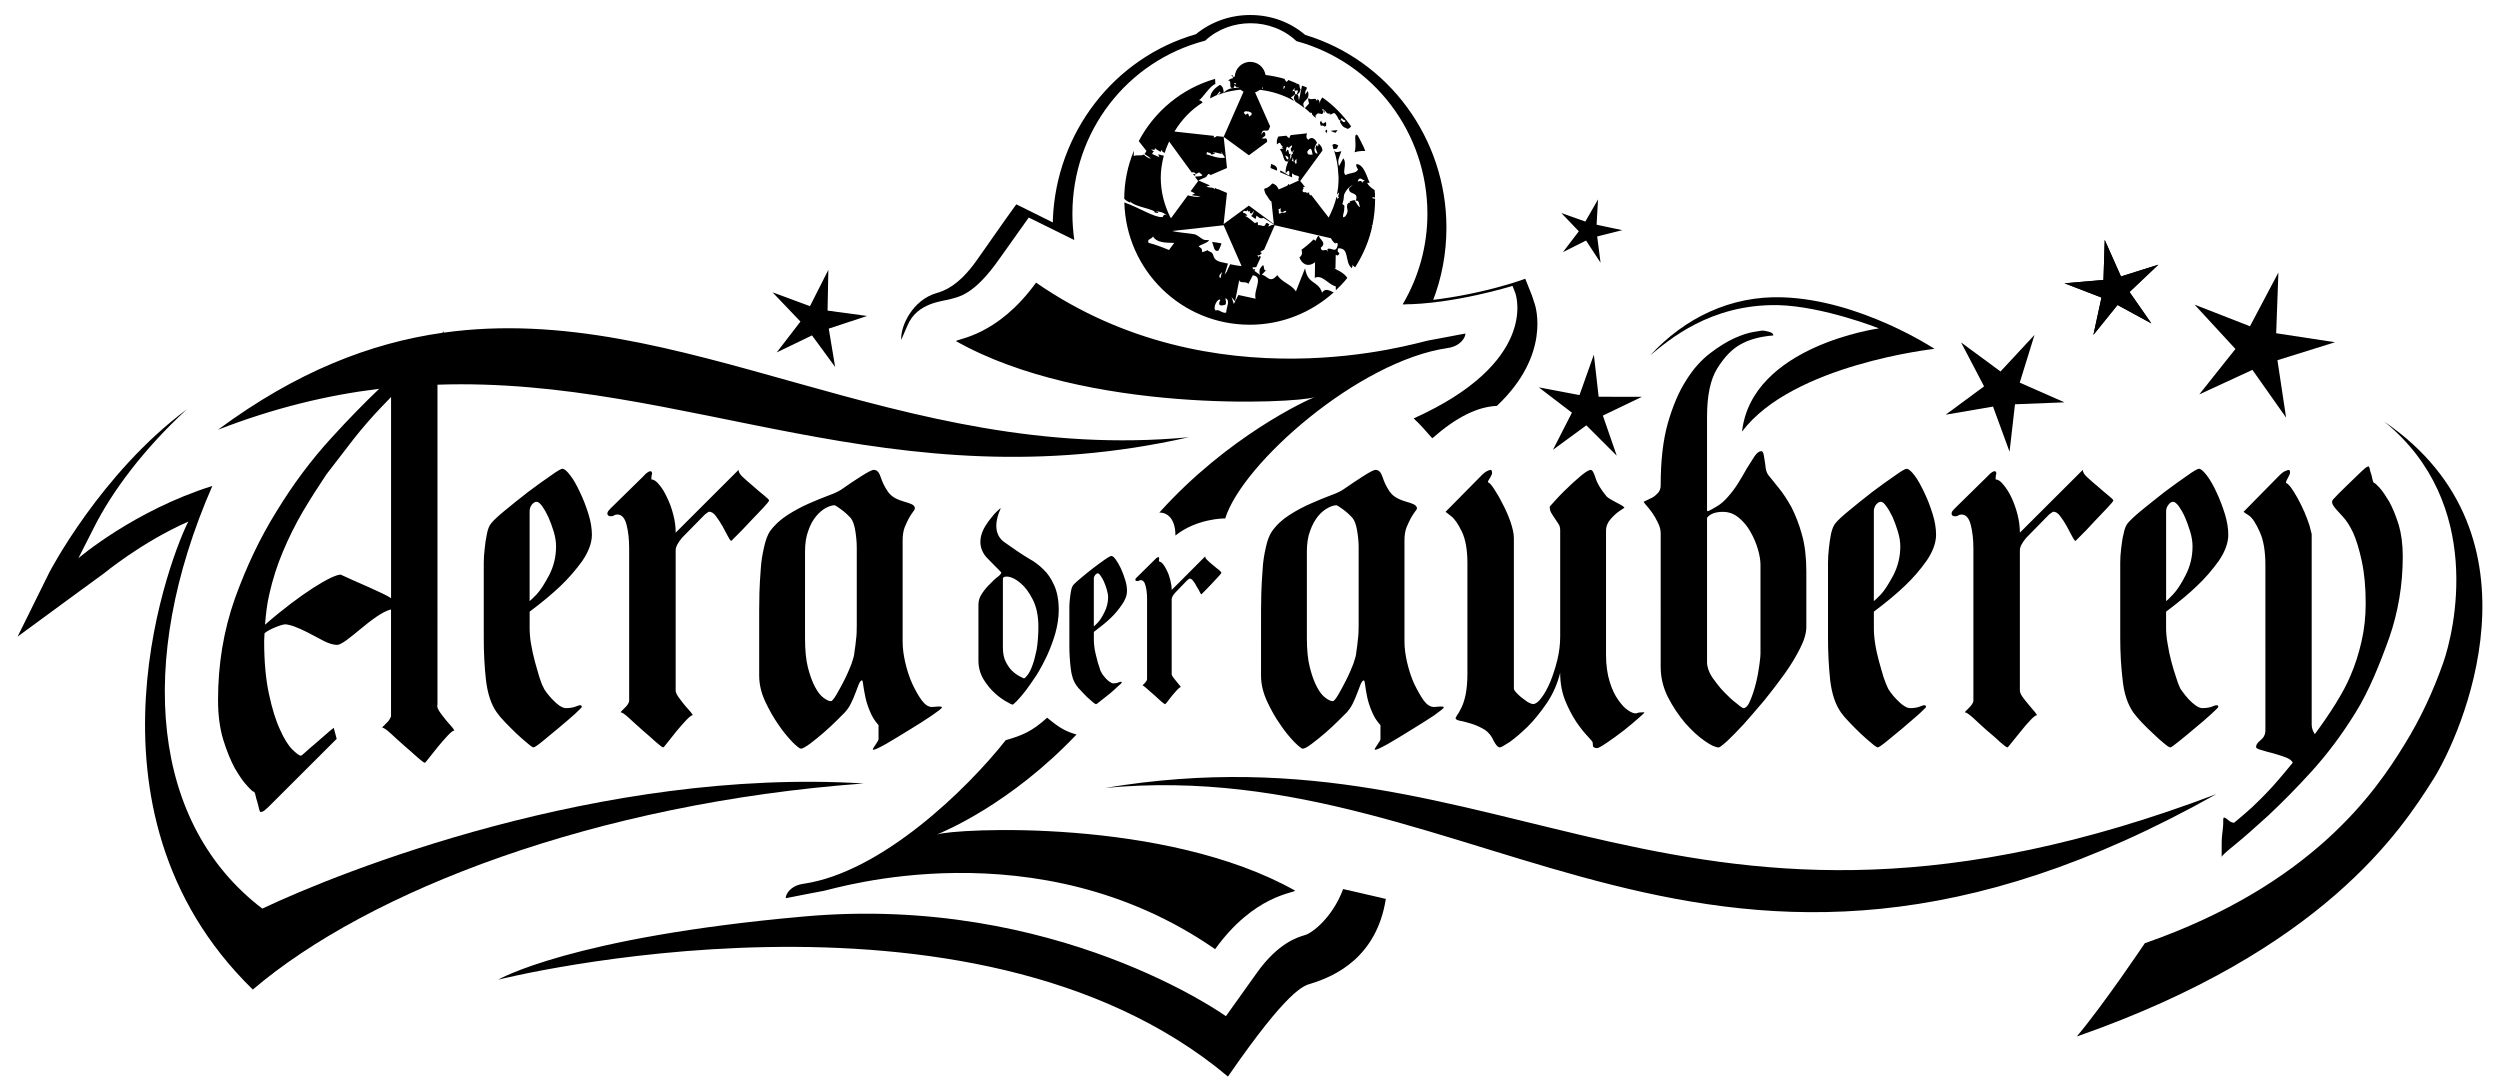<?xml version="1.0" encoding="utf-8"?>
<!-- Generator: Adobe Illustrator 14.0.0, SVG Export Plug-In . SVG Version: 6.00 Build 43363)  -->
<!DOCTYPE svg PUBLIC "-//W3C//DTD SVG 1.1//EN" "http://www.w3.org/Graphics/SVG/1.1/DTD/svg11.dtd">
<svg version="1.1" id="Layer_1" xmlns="http://www.w3.org/2000/svg" xmlns:xlink="http://www.w3.org/1999/xlink" x="0px" y="0px"
	 width="201.26px" height="87.875px" viewBox="0 0 201.26 87.875" enable-background="new 0 0 201.26 87.875" xml:space="preserve">
<g>
	<path d="M35.222,30.969c20.062-0.677,36.536,9.652,60.479,4.231c-23.369,2.211-40.883-11.088-59.996-8.419c0-0.068,0-0.13,0-0.167
		c0,0.046-0.027,0.105-0.087,0.178c-5.81,0.827-11.757,3.131-18.065,7.8c4.558-1.766,8.851-2.791,12.97-3.29
		c-1.203,1.15-2.498,2.468-3.878,3.99c-1.59,1.74-3.04,3.675-4.366,5.849c-1.344,2.149-2.461,4.517-3.377,7.066
		c-0.902,2.565-1.349,5.269-1.349,8.14c0,1.219,0.142,2.287,0.415,3.189c0.278,0.9,0.588,1.664,0.934,2.307
		c0.369,0.626,0.684,1.098,0.984,1.401c0.287,0.323,0.465,0.474,0.492,0.474c0.078,0,0.141,0.087,0.182,0.267
		c0.032,0.189,0.087,0.36,0.15,0.561c0.06,0.196,0.105,0.39,0.142,0.556c0.05,0.188,0.082,0.27,0.127,0.27
		c0.078,0,0.164-0.03,0.287-0.103c0.123-0.099,0.396-0.34,0.825-0.786l5.013-5.004l-0.237-0.887
		c-0.196,0.152-0.447,0.357-0.738,0.62c-0.287,0.255-0.57,0.492-0.848,0.735c-0.273,0.232-0.52,0.438-0.711,0.62
		c-0.201,0.187-0.31,0.269-0.355,0.269c-0.119,0-0.347-0.178-0.679-0.496c-0.333-0.333-0.67-0.873-0.994-1.604
		c-0.337-0.716-0.633-1.668-0.889-2.862c-0.255-1.173-0.387-2.598-0.387-4.247c0-0.223,0.027-0.435,0.032-0.653
		c0.406-0.347,1.436-0.721,1.668-0.712c0.875,0.037,2.748,1.183,3.154,1.365c0.396,0.193,0.738,0.288,1.016,0.288
		c0.729,0,2.903-2.491,4.343-2.856v8.616c0,0-0.068,0.161-0.142,0.28c-0.077,0.098-0.159,0.209-0.269,0.296
		c-0.087,0.091-0.16,0.183-0.228,0.228c-0.064,0.085-0.073,0.107-0.05,0.107c0.096,0,0.319,0.144,0.643,0.439
		c0.324,0.308,0.697,0.636,1.08,0.98c0.396,0.346,0.757,0.653,1.089,0.961c0.333,0.292,0.533,0.44,0.597,0.44
		c0.027,0,0.146-0.133,0.351-0.403c0.205-0.253,0.451-0.561,0.711-0.892c0.273-0.318,0.524-0.626,0.784-0.897
		c0.26-0.267,0.424-0.403,0.524-0.403c0.027,0-0.027-0.075-0.137-0.226c-0.127-0.152-0.301-0.347-0.488-0.563
		c-0.182-0.232-0.364-0.449-0.515-0.666c-0.15-0.214-0.228-0.398-0.228-0.523l0.018-0.107V30.969z M27.425,46.259
		c-0.688,0-3.249,1.548-6.088,4.032c0.064-0.846,0.16-1.674,0.342-2.455c0.273-1.208,0.643-2.356,1.094-3.421
		c0.456-1.087,0.98-2.155,1.586-3.194c0.615-1.037,1.262-2.051,1.914-3.026l2.188-2.841c0.748-0.95,1.477-1.777,2.16-2.498
		c0.301-0.322,0.588-0.619,0.861-0.896V48.16C30.998,47.792,28.51,46.778,27.425,46.259z M193.432,44.794
		c0,2.306-0.374,4.486-1.085,6.537c-0.733,2.051-1.632,4.3-2.712,6.027c-1.075,1.747-2.237,3.295-3.495,4.693
		c-1.249,1.381-2.434,2.566-3.495,3.566c-1.08,0.986-1.979,1.779-2.707,2.374c-0.716,0.572-1.085,0.914-1.085,1.005
		c0-0.068,0-0.649,0-1.055c0-0.39,0.036-0.813,0.101-1.285c0.063-0.474-0.032-0.841,0.096-0.841c0.059,0,0.182,0.068,0.332,0.207
		c0.155,0.144,0.324,0.212,0.475,0.212c0.542-0.451,1.025-0.865,1.439-1.241c0.424-0.401,0.926-0.889,1.473-1.481
		c0.2-0.205,0.916-1.017,1.809-2.117c-0.113-0.185-0.209-0.264-0.496-0.396c-0.355-0.141-0.721-0.25-1.076-0.353
		c-0.359-0.092-0.684-0.174-0.966-0.267c-0.282-0.075-0.419-0.155-0.419-0.246c0-0.169,0.104-0.338,0.364-0.543
		c0.255-0.205,0.388-0.467,0.388-0.79V45.512c0-1.145-0.15-2.04-0.461-2.707c-0.291-0.649-0.569-1.087-0.838-1.285
		c-0.273-0.174-0.42-0.287-0.461-0.314l2.799-2.844c0.26-0.26,0.433-0.408,0.561-0.44c0.127-0.055,0.214-0.093,0.282-0.093
		c0.063,0,0.104,0.086,0.104,0.198c0,0.103-0.059,0.243-0.173,0.438c-0.104,0.178-0.159,0.316-0.159,0.421
		c0.086,0,0.219,0.123,0.4,0.354c0.169,0.226,0.352,0.531,0.547,0.877c0.191,0.347,0.365,0.709,0.543,1.107
		c0.164,0.401,0.301,0.75,0.405,1.073l0.178,0.702v15.326c0,0.314,0.104,0.559,0.255,0.774c1.167-1.586,2.302-3.319,2.881-4.728
		c0.369-0.857,0.66-1.78,0.879-2.741c0.219-0.962,0.333-1.982,0.333-3.042c0-1.333-0.109-2.461-0.314-3.409
		c-0.205-0.95-0.433-1.709-0.702-2.304c-0.273-0.572-0.551-0.986-0.811-1.267c-0.579-0.659-1.085-1.064-0.793-1.406
		c0.223-0.278,1.95-1.933,1.95-1.933c0.351-0.346,0.583-0.551,0.67-0.615c0.091-0.063,0.164-0.104,0.232-0.104
		c0.036,0,0.063,0.068,0.101,0.228c0.022,0.144,0.072,0.292,0.127,0.442c0.032,0.15,0.078,0.316,0.105,0.456
		c0.041,0.141,0.077,0.209,0.141,0.209c0.037,0,0.174,0.13,0.401,0.372c0.246,0.257,0.492,0.643,0.793,1.139
		c0.278,0.502,0.52,1.117,0.757,1.846C193.318,42.976,193.432,43.818,193.432,44.794z M132.529,40.676
		c-0.137-0.15-0.21-0.255-0.21-0.28c0.283-0.13,0.506-0.243,0.688-0.335c0.164-0.086,0.314-0.214,0.456-0.366
		c0.159-0.169,0.228-0.374,0.228-0.615c0-1.965,0.183-3.626,0.579-5.024c0.4-1.384,0.889-2.539,1.48-3.448
		c0.57-0.925,1.227-1.641,1.933-2.178c0.702-0.538,1.362-0.941,1.969-1.215c0.606-0.267,1.103-0.426,1.513-0.49
		c0.41-0.063,0.625-0.109,0.666-0.109c0.219,0,0.428,0.046,0.633,0.109c0.205,0.064,0.297,0.153,0.297,0.28
		c-1.099,0.087-1.987,0.342-2.671,0.738c-0.679,0.376-1.294,1.032-1.846,1.919c-0.547,0.88-0.82,2.176-0.82,3.881v7.561
		c0,0.063,0.06,0.063,0.187,0c0.133-0.066,0.283-0.148,0.479-0.267c0.191-0.099,0.383-0.23,0.565-0.386
		c0.187-0.168,0.342-0.323,0.47-0.476c0.282-0.319,0.556-0.68,0.811-1.09c0.256-0.41,0.483-0.807,0.702-1.193
		c0.237-0.372,0.442-0.697,0.615-0.969c0.191-0.269,0.374-0.403,0.528-0.403c0.087,0,0.15,0.068,0.191,0.228
		c0.023,0.144,0.064,0.306,0.087,0.511c0.041,0.205,0.063,0.417,0.087,0.634c0.041,0.232,0.109,0.398,0.195,0.528
		c0.215,0.28,0.516,0.629,0.861,1.071c0.347,0.421,0.688,0.947,1.021,1.545c0.314,0.633,0.614,1.355,0.843,2.215
		c0.241,0.843,0.351,1.846,0.351,2.969v4.452c0,0.47-0.159,1.053-0.492,1.7c-0.332,0.67-0.747,1.354-1.248,2.06
		c-0.516,0.718-1.058,1.425-1.637,2.143c-0.592,0.701-1.139,1.335-1.654,1.914c-0.523,0.564-0.979,1.029-1.349,1.376
		c-0.383,0.344-0.606,0.506-0.665,0.506c-0.26,0-0.639-0.169-1.162-0.542c-0.516-0.36-1.035-0.839-1.563-1.442
		c-0.511-0.604-0.976-1.297-1.376-2.074c-0.396-0.797-0.579-1.604-0.579-2.427V42.943c0-0.275-0.068-0.565-0.228-0.877
		c-0.142-0.292-0.292-0.561-0.456-0.789C132.825,41.029,132.675,40.831,132.529,40.676z M137.424,53.315
		c0,0.369,0.137,0.775,0.415,1.213c0.301,0.421,0.602,0.82,0.952,1.178c0.347,0.36,0.675,0.672,1.003,0.914
		c0.301,0.26,0.496,0.387,0.561,0.387c0.195,0,0.383-0.205,0.547-0.617c0.178-0.408,0.328-0.875,0.455-1.386
		c0.133-0.526,0.219-1.019,0.283-1.497c0.063-0.472,0.086-0.752,0.086-0.858v-7.189c0-0.347-0.068-0.759-0.209-1.246
		c-0.146-0.506-0.342-0.957-0.602-1.408c-0.237-0.434-0.561-0.82-0.93-1.124c-0.388-0.321-0.807-0.476-1.281-0.476
		c-0.605,0-1.025,0.154-1.28,0.476V53.315z M147.336,54.756c-0.114-1.089-0.174-2.21-0.174-3.393v-5.431c0-0.089,0-0.312,0-0.615
		c0-0.344,0.019-0.729,0.068-1.144c0.037-0.405,0.101-0.813,0.174-1.194c0.091-0.396,0.205-0.684,0.373-0.877
		c0.174-0.217,0.565-0.583,1.126-1.037c0.579-0.476,1.167-0.957,1.823-1.46c0.643-0.485,1.239-0.914,1.777-1.281
		c0.537-0.39,0.87-0.583,0.984-0.583c0.168,0,0.383,0.191,0.651,0.547s0.511,0.813,0.771,1.354c0.26,0.538,0.479,1.107,0.67,1.723
		c0.195,0.615,0.282,1.174,0.282,1.687c0,0.651-0.265,1.364-0.774,2.109c-0.524,0.728-1.094,1.399-1.741,2.003
		c-0.624,0.604-1.458,1.297-2.493,2.078v1.281c0,0.387,0.027,0.815,0.105,1.301c0.072,0.485,0.187,0.964,0.314,1.44
		c0.127,0.474,0.26,0.896,0.369,1.282c0.132,0.369,0.236,0.627,0.301,0.757c0.022,0.087,0.104,0.228,0.246,0.422
		c0.137,0.193,0.305,0.387,0.474,0.561c0.183,0.193,0.374,0.371,0.574,0.51c0.21,0.142,0.378,0.212,0.547,0.212
		c0.351,0,0.643-0.059,0.897-0.175c0.242-0.101,0.374-0.082,0.374,0.086c0,0.025-0.2,0.219-0.565,0.565
		c-0.387,0.344-0.811,0.709-1.28,1.105c-0.479,0.398-0.911,0.754-1.321,1.089s-0.656,0.492-0.721,0.492
		c-0.045,0-0.223-0.101-0.492-0.333c-0.269-0.216-0.556-0.479-0.879-0.774c-0.306-0.292-0.62-0.608-0.912-0.914
		c-0.314-0.321-0.533-0.59-0.688-0.807C147.746,56.695,147.468,55.85,147.336,54.756z M150.853,48.394
		c0.06-0.041,0.242-0.212,0.565-0.542c0.314-0.335,0.638-0.863,1.017-1.565c0.355-0.706,0.547-1.465,0.547-2.306
		c0-0.367-0.068-0.771-0.196-1.192c-0.132-0.421-0.269-0.815-0.424-1.162c-0.169-0.344-0.328-0.633-0.511-0.877
		c-0.159-0.228-0.305-0.354-0.433-0.354c-0.132,0-0.26,0.08-0.392,0.23c-0.114,0.169-0.174,0.335-0.174,0.526V48.394z
		 M157.385,41.563c0.109,0,0.191-0.019,0.269-0.068c0.073-0.055,0.173-0.073,0.26-0.073c0.347,0,0.597,0.273,0.738,0.825
		c0.142,0.549,0.214,1.181,0.214,1.909v12.248c0,0.104-0.045,0.198-0.127,0.316c-0.073,0.099-0.16,0.21-0.26,0.297
		c-0.087,0.089-0.169,0.182-0.232,0.226c-0.06,0.086-0.078,0.106-0.051,0.106c0.101,0,0.314,0.146,0.647,0.44
		c0.319,0.31,0.692,0.636,1.071,0.981c0.405,0.347,0.779,0.652,1.094,0.962c0.337,0.292,0.533,0.438,0.597,0.438
		c0.022,0,0.15-0.132,0.351-0.401c0.21-0.253,0.451-0.563,0.725-0.893c0.246-0.317,0.516-0.627,0.771-0.896
		c0.255-0.267,0.424-0.403,0.528-0.403c0.023,0-0.031-0.075-0.141-0.229c-0.133-0.15-0.301-0.344-0.475-0.561
		c-0.195-0.232-0.373-0.448-0.528-0.665s-0.228-0.398-0.228-0.524V44.297c0-0.255,0.164-0.59,0.51-1l1.842-1.876
		c0.2-0.15,0.31-0.226,0.337-0.226c0.196,0,0.383,0.112,0.565,0.367c0.191,0.258,0.373,0.528,0.523,0.809
		c0.155,0.278,0.292,0.547,0.42,0.789c0.132,0.255,0.223,0.385,0.287,0.385c0.638-0.627,1.144-1.15,1.508-1.561
		c0.388-0.408,0.734-0.771,1.053-1.105c0.306-0.33,0.479-0.528,0.479-0.595c0-0.046-0.132-0.183-0.387-0.385
		c-0.256-0.205-0.538-0.449-0.844-0.718c-0.323-0.271-0.605-0.509-0.861-0.752c-0.26-0.229-0.369-0.429-0.369-0.602l-5.063,5.052
		c0-0.477-0.064-0.962-0.191-1.459c-0.128-0.496-0.292-0.959-0.492-1.381c-0.21-0.439-0.438-0.783-0.656-1.032
		c-0.21-0.271-0.415-0.407-0.611-0.407v-0.14c0-0.104,0.01-0.223,0.055-0.332c0-0.128-0.055-0.194-0.141-0.194
		c-0.041,0-0.109,0.019-0.196,0.073c-0.087,0.05-0.214,0.157-0.388,0.349l-2.639,2.593c-0.059,0.066-0.118,0.13-0.173,0.196
		c-0.032,0.06-0.068,0.125-0.068,0.189C157.106,41.487,157.211,41.563,157.385,41.563z M174.379,49.241v1.281
		c0,0.387,0.031,0.815,0.123,1.301c0.077,0.485,0.173,0.964,0.301,1.44c0.127,0.474,0.255,0.896,0.387,1.282
		c0.109,0.369,0.215,0.627,0.278,0.757c0.027,0.087,0.104,0.228,0.264,0.422c0.142,0.193,0.297,0.387,0.456,0.561
		c0.183,0.193,0.378,0.371,0.579,0.51c0.205,0.142,0.378,0.212,0.547,0.212c0.346,0,0.638-0.059,0.897-0.175
		c0.255-0.101,0.369-0.082,0.369,0.086c0,0.025-0.173,0.219-0.565,0.565c-0.364,0.344-0.802,0.709-1.28,1.105
		c-0.456,0.398-0.907,0.754-1.316,1.089c-0.41,0.335-0.639,0.492-0.702,0.492c-0.068,0-0.241-0.101-0.511-0.333
		c-0.273-0.216-0.556-0.479-0.861-0.774c-0.323-0.292-0.643-0.608-0.934-0.914c-0.292-0.321-0.529-0.59-0.684-0.807
		c-0.434-0.646-0.734-1.492-0.844-2.586c-0.132-1.089-0.195-2.21-0.195-3.393v-5.431c0-0.089,0-0.312,0-0.615
		c0-0.344,0.018-0.729,0.072-1.144c0.051-0.405,0.096-0.813,0.196-1.194c0.073-0.396,0.191-0.684,0.347-0.877
		c0.195-0.217,0.561-0.583,1.125-1.037c0.579-0.476,1.194-0.957,1.828-1.46c0.656-0.485,1.239-0.914,1.776-1.281
		c0.538-0.39,0.871-0.583,0.994-0.583c0.159,0,0.369,0.191,0.643,0.547c0.264,0.355,0.533,0.813,0.774,1.354
		c0.255,0.538,0.47,1.107,0.665,1.723c0.191,0.615,0.278,1.174,0.278,1.687c0,0.651-0.26,1.364-0.771,2.109
		c-0.528,0.728-1.098,1.399-1.745,2.003C176.247,47.768,175.418,48.46,174.379,49.241z M174.379,48.394
		c0.063-0.041,0.26-0.212,0.561-0.542c0.323-0.335,0.665-0.863,1.021-1.565c0.359-0.706,0.547-1.465,0.547-2.306
		c0-0.367-0.064-0.771-0.191-1.192c-0.128-0.421-0.273-0.815-0.424-1.162c-0.15-0.344-0.328-0.633-0.492-0.877
		c-0.183-0.228-0.328-0.354-0.46-0.354c-0.123,0-0.256,0.08-0.365,0.23c-0.132,0.169-0.195,0.335-0.195,0.526V48.394z
		 M116.829,41.558c0.27,0.205,0.557,0.62,0.861,1.247c0.297,0.629,0.442,1.477,0.442,2.513v8.948c0,0.649-0.055,1.199-0.142,1.652
		c-0.091,0.433-0.205,0.777-0.332,1.037c-0.133,0.257-0.229,0.455-0.338,0.597c-0.086,0.139-0.141,0.224-0.141,0.267
		c0,0.087,0.123,0.157,0.355,0.207c0.246,0.037,0.52,0.123,0.838,0.212c0.311,0.087,0.639,0.224,0.971,0.403
		c0.333,0.167,0.579,0.417,0.775,0.738c0.063,0.155,0.15,0.317,0.277,0.511c0.133,0.193,0.246,0.28,0.338,0.28
		c0.1,0,0.355-0.146,0.807-0.438c0.433-0.31,0.916-0.725,1.439-1.23c0.529-0.526,1.035-1.155,1.545-1.9
		c0.502-0.74,0.857-1.559,1.076-2.442c0,0.82,0.137,1.565,0.4,2.23c0.27,0.668,0.579,1.242,0.898,1.728
		c0.332,0.485,0.646,0.877,0.916,1.157c0.264,0.28,0.4,0.453,0.4,0.477c0,0.063,0.005,0.15,0.023,0.28
		c0.009,0.13,0.132,0.193,0.346,0.193c0.092,0,0.36-0.148,0.812-0.456c0.438-0.296,0.894-0.631,1.354-0.986
		c0.442-0.357,0.853-0.69,1.194-1c0.351-0.297,0.487-0.44,0.424-0.44c-0.242,0-0.415,0.012-0.492,0.034
		c-0.078,0.041-0.146,0.053-0.215,0.053c-0.15,0-0.355-0.082-0.615-0.262c-0.255-0.167-0.506-0.442-0.774-0.827
		c-0.269-0.367-0.506-0.875-0.684-1.459c-0.191-0.604-0.296-1.337-0.296-2.181v-9.982c0-0.347,0.132-0.665,0.387-0.95
		c0.256-0.28,0.483-0.49,0.702-0.631c0.232-0.144,0.347-0.239,0.388-0.265c0-0.041-0.064-0.08-0.191-0.173
		c-0.128-0.08-0.273-0.155-0.424-0.23c-0.155-0.075-0.319-0.18-0.475-0.262c-0.154-0.092-0.273-0.167-0.332-0.232
		c-0.479-0.579-0.771-1.071-0.898-1.493c-0.127-0.421-0.255-0.653-0.387-0.653c-0.15,0-0.42,0.168-0.775,0.46
		c-0.355,0.31-0.738,0.627-1.107,1.003c-0.387,0.357-0.861,0.85-1.422,1.494c0,0.215,0.051,0.386,0.137,0.524
		c0.092,0.159,0.196,0.299,0.283,0.439c0.104,0.144,0.195,0.285,0.282,0.424c0.104,0.142,0.142,0.328,0.142,0.545v8.506
		c0,0.646-0.078,1.271-0.229,1.898c-0.154,0.627-0.346,1.219-0.564,1.759c-0.232,0.536-0.461,0.969-0.721,1.299
		c-0.241,0.335-0.474,0.495-0.651,0.495c-0.128,0-0.273-0.06-0.456-0.16c-0.159-0.118-0.346-0.248-0.523-0.387
		c-0.164-0.142-0.306-0.273-0.424-0.403c-0.101-0.13-0.16-0.217-0.16-0.28V43.333c0-0.39-0.104-0.825-0.282-1.354
		c-0.187-0.511-0.401-1.014-0.647-1.458c-0.228-0.463-0.469-0.861-0.688-1.196c-0.215-0.317-0.365-0.49-0.475-0.49
		c0-0.091,0.064-0.219,0.178-0.371c0.096-0.169,0.16-0.299,0.16-0.386c0-0.024-0.01-0.077-0.019-0.144
		c-0.014-0.062-0.05-0.106-0.073-0.106c-0.104,0-0.205,0.045-0.332,0.106c-0.128,0.066-0.324,0.217-0.565,0.479l-2.757,2.792
		C116.415,41.232,116.56,41.353,116.829,41.558z M111.133,59.519v-1.14c-0.296-0.323-0.524-0.679-0.688-1.089
		c-0.178-0.41-0.305-0.812-0.383-1.179c-0.072-0.387-0.137-0.694-0.159-0.95c-0.036-0.257-0.063-0.387-0.104-0.387
		c-0.087,0-0.174,0.111-0.265,0.316c-0.077,0.205-0.159,0.439-0.282,0.74c-0.101,0.28-0.229,0.559-0.365,0.844
		c-0.146,0.28-0.305,0.496-0.455,0.667c-0.092,0.087-0.306,0.299-0.639,0.634c-0.332,0.33-0.683,0.665-1.07,1
		c-0.369,0.317-0.752,0.627-1.107,0.896c-0.36,0.271-0.61,0.403-0.738,0.403c-0.087,0-0.328-0.187-0.684-0.542
		c-0.355-0.374-0.747-0.829-1.126-1.408c-0.4-0.561-0.752-1.188-1.07-1.878c-0.324-0.708-0.479-1.392-0.479-2.039V49.15
		c0-0.347,0.009-0.82,0.022-1.424c0.022-0.602,0.05-1.224,0.104-1.862c0.032-0.658,0.133-1.241,0.26-1.795
		c0.114-0.55,0.283-0.982,0.475-1.265c0.369-0.538,0.848-0.976,1.408-1.336c0.578-0.373,1.148-0.674,1.74-0.932
		c0.574-0.255,1.117-0.477,1.618-0.665c0.515-0.178,0.879-0.372,1.139-0.565c0.456-0.321,0.935-0.631,1.445-0.964
		c0.523-0.335,0.865-0.515,1.016-0.515c0.26,0,0.434,0.2,0.565,0.602c0.128,0.398,0.319,0.79,0.574,1.162
		c0.155,0.214,0.36,0.394,0.62,0.523c0.236,0.13,0.492,0.217,0.72,0.28c0.246,0.066,0.446,0.137,0.597,0.212
		c0.15,0.078,0.251,0.188,0.251,0.317c0,0.048-0.063,0.159-0.183,0.298c-0.113,0.142-0.209,0.321-0.332,0.526
		c-0.101,0.208-0.215,0.442-0.333,0.723c-0.101,0.278-0.159,0.615-0.159,1v8.192c0,0.499,0.072,1.055,0.214,1.67
		s0.333,1.194,0.561,1.702c0.251,0.528,0.506,0.964,0.757,1.338c0.264,0.357,0.547,0.544,0.843,0.544
		c0.087,0,0.237-0.021,0.456-0.036c0.236-0.012,0.332,0.007,0.332,0.073c0,0.063-0.269,0.275-0.788,0.646
		c-0.538,0.36-1.144,0.734-1.81,1.145c-0.651,0.41-1.289,0.79-1.863,1.125c-0.593,0.335-0.943,0.495-1.076,0.495
		c-0.059,0-0.004-0.13,0.178-0.39C111.032,59.739,111.133,59.566,111.133,59.519z M109.378,44.087c0-0.474-0.05-0.94-0.127-1.388
		c-0.078-0.46-0.201-0.788-0.352-0.981c-0.214-0.242-0.479-0.485-0.774-0.707c-0.31-0.216-0.479-0.335-0.542-0.335
		c-0.191,0-0.419,0.073-0.684,0.215c-0.269,0.139-0.533,0.355-0.793,0.667c-0.237,0.292-0.465,0.684-0.629,1.16
		c-0.187,0.474-0.269,1.034-0.269,1.704v6.941c0,0.95,0.077,1.747,0.241,2.374c0.159,0.631,0.351,1.155,0.569,1.565
		c0.215,0.41,0.438,0.697,0.688,0.877c0.224,0.167,0.424,0.267,0.593,0.267c0.091,0,0.236-0.182,0.441-0.528
		s0.415-0.745,0.634-1.176c0.232-0.453,0.41-0.882,0.578-1.304c0.15-0.438,0.229-0.727,0.229-0.877
		c0.063-0.453,0.118-0.813,0.137-1.109c0.045-0.308,0.059-0.673,0.059-1.126V44.087z M94.608,47.715l0.976-1.012
		c0.109-0.08,0.168-0.128,0.178-0.128c0.096,0,0.205,0.068,0.301,0.201c0.109,0.137,0.195,0.277,0.273,0.441
		c0.1,0.148,0.173,0.287,0.241,0.422c0.063,0.137,0.101,0.2,0.15,0.2c0.333-0.335,0.606-0.61,0.802-0.824
		c0.205-0.215,0.379-0.413,0.557-0.598c0.159-0.164,0.241-0.275,0.241-0.301c0-0.048-0.068-0.116-0.187-0.229
		c-0.137-0.099-0.301-0.229-0.456-0.367c-0.183-0.142-0.328-0.278-0.465-0.408c-0.137-0.125-0.2-0.219-0.2-0.318l-2.693,2.7
		c0-0.258-0.041-0.52-0.109-0.791c-0.068-0.269-0.146-0.504-0.265-0.745c-0.096-0.219-0.219-0.41-0.323-0.549
		c-0.123-0.142-0.237-0.21-0.328-0.21v-0.075c0-0.055,0.009-0.098,0.018-0.166c0-0.068-0.018-0.107-0.072-0.107
		c-0.014,0-0.06,0.007-0.101,0.043c-0.05,0.019-0.118,0.087-0.2,0.176l-1.413,1.396c-0.041,0.021-0.063,0.064-0.087,0.089
		c-0.036,0.044-0.045,0.068-0.045,0.109c0,0.082,0.055,0.112,0.15,0.112c0.055,0,0.109-0.007,0.137-0.025
		c0.05-0.036,0.1-0.048,0.137-0.048c0.191,0,0.323,0.146,0.396,0.449c0.077,0.289,0.123,0.626,0.123,1.019v6.517
		c0,0.057-0.037,0.114-0.068,0.159c-0.046,0.06-0.087,0.119-0.137,0.171c-0.055,0.037-0.105,0.087-0.128,0.13
		c-0.041,0.025-0.05,0.037-0.022,0.037c0.041,0,0.159,0.093,0.337,0.248c0.173,0.155,0.369,0.335,0.579,0.504
		c0.205,0.191,0.405,0.369,0.569,0.523c0.183,0.153,0.296,0.232,0.323,0.232c0.01,0,0.078-0.072,0.196-0.214
		c0.096-0.139,0.224-0.294,0.364-0.474c0.142-0.167,0.292-0.338,0.415-0.479c0.137-0.142,0.237-0.212,0.287-0.212
		c0.019,0-0.019-0.034-0.082-0.13c-0.068-0.08-0.15-0.169-0.241-0.292c-0.109-0.123-0.196-0.248-0.278-0.349
		c-0.096-0.125-0.132-0.21-0.132-0.278v-6.02C94.326,48.109,94.417,47.927,94.608,47.715z M88.059,50.871v0.684
		c0,0.2,0.027,0.441,0.063,0.69c0.051,0.262,0.101,0.523,0.178,0.779c0.06,0.241,0.119,0.479,0.196,0.663
		c0.06,0.223,0.104,0.359,0.155,0.407c0.009,0.053,0.059,0.128,0.137,0.239c0.077,0.092,0.154,0.203,0.241,0.292
		c0.101,0.111,0.196,0.193,0.314,0.271c0.096,0.07,0.205,0.118,0.282,0.118c0.188,0,0.347-0.041,0.479-0.101
		c0.133-0.045,0.205-0.034,0.205,0.041c0,0.017-0.096,0.128-0.31,0.297c-0.191,0.193-0.429,0.392-0.67,0.602
		c-0.255,0.207-0.501,0.4-0.72,0.567c-0.215,0.187-0.342,0.271-0.369,0.271c-0.041,0-0.123-0.048-0.265-0.166
		c-0.137-0.123-0.301-0.262-0.47-0.415c-0.159-0.171-0.337-0.33-0.487-0.51c-0.164-0.155-0.282-0.299-0.36-0.422
		c-0.246-0.337-0.392-0.784-0.46-1.369c-0.068-0.572-0.109-1.179-0.109-1.796v-2.91c0-0.041,0-0.154,0-0.314
		c0-0.191,0.027-0.392,0.046-0.608c0.022-0.216,0.059-0.444,0.096-0.653c0.045-0.21,0.109-0.36,0.191-0.454
		c0.109-0.118,0.314-0.31,0.605-0.547c0.314-0.26,0.625-0.521,0.967-0.783c0.342-0.265,0.665-0.49,0.947-0.693
		c0.283-0.2,0.47-0.294,0.538-0.294c0.082,0,0.196,0.089,0.342,0.285c0.137,0.196,0.278,0.429,0.41,0.709
		c0.137,0.301,0.255,0.599,0.351,0.932c0.109,0.33,0.146,0.622,0.146,0.891c0,0.352-0.137,0.731-0.415,1.117
		c-0.273,0.398-0.569,0.752-0.911,1.075C89.071,50.092,88.611,50.454,88.059,50.871z M88.059,50.427
		c0.046-0.027,0.132-0.119,0.314-0.301c0.159-0.167,0.347-0.444,0.533-0.827c0.191-0.372,0.301-0.779,0.301-1.229
		c0-0.2-0.05-0.412-0.114-0.634c-0.068-0.223-0.141-0.428-0.223-0.617c-0.082-0.187-0.178-0.342-0.27-0.47
		c-0.086-0.127-0.159-0.193-0.228-0.193c-0.063,0-0.132,0.05-0.205,0.13c-0.063,0.08-0.109,0.183-0.109,0.273V50.427z
		 M63.788,59.732c-0.355-0.374-0.743-0.829-1.131-1.408c-0.392-0.561-0.742-1.188-1.066-1.878c-0.323-0.708-0.474-1.392-0.474-2.039
		V49.15c0-0.347,0.005-0.82,0.019-1.424c0.018-0.602,0.055-1.224,0.104-1.862c0.036-0.658,0.137-1.241,0.265-1.795
		c0.118-0.55,0.282-0.982,0.455-1.265c0.388-0.538,0.866-0.976,1.427-1.336c0.579-0.373,1.148-0.674,1.731-0.932
		c0.584-0.255,1.126-0.477,1.627-0.665c0.511-0.178,0.88-0.372,1.14-0.565c0.438-0.321,0.925-0.631,1.44-0.964
		c0.528-0.335,0.87-0.515,1.021-0.515c0.26,0,0.433,0.2,0.561,0.602c0.128,0.398,0.323,0.79,0.579,1.162
		c0.15,0.214,0.355,0.394,0.605,0.523c0.251,0.13,0.502,0.217,0.729,0.28c0.246,0.066,0.446,0.137,0.602,0.212
		c0.15,0.078,0.228,0.188,0.228,0.317c0,0.048-0.041,0.159-0.159,0.298c-0.114,0.142-0.219,0.321-0.337,0.526
		c-0.105,0.208-0.215,0.442-0.333,0.723c-0.096,0.278-0.155,0.615-0.155,1v8.192c0,0.499,0.068,1.055,0.21,1.67
		s0.333,1.194,0.561,1.702c0.246,0.528,0.492,0.964,0.761,1.338c0.265,0.357,0.543,0.544,0.825,0.544
		c0.104,0,0.255-0.021,0.474-0.036c0.237-0.012,0.333,0.007,0.333,0.073c0,0.063-0.269,0.275-0.807,0.646
		c-0.52,0.36-1.126,0.734-1.796,1.145c-0.665,0.41-1.285,0.79-1.863,1.125c-0.588,0.335-0.943,0.495-1.071,0.495
		c-0.063,0-0.009-0.13,0.178-0.39c0.164-0.237,0.255-0.41,0.255-0.458v-1.14c-0.291-0.323-0.515-0.679-0.684-1.089
		c-0.173-0.41-0.305-0.812-0.378-1.179c-0.077-0.387-0.137-0.694-0.169-0.95c-0.031-0.257-0.055-0.387-0.1-0.387
		c-0.087,0-0.174,0.111-0.26,0.316c-0.078,0.205-0.169,0.439-0.283,0.74c-0.1,0.28-0.228,0.559-0.369,0.844
		c-0.141,0.28-0.305,0.496-0.455,0.667c-0.087,0.087-0.311,0.299-0.634,0.634c-0.337,0.33-0.684,0.665-1.075,1
		c-0.365,0.317-0.748,0.627-1.104,0.896c-0.369,0.271-0.61,0.403-0.742,0.403C64.385,60.274,64.147,60.088,63.788,59.732z
		 M64.808,51.363c0,0.95,0.073,1.747,0.232,2.374c0.164,0.631,0.351,1.155,0.574,1.565c0.219,0.41,0.442,0.697,0.688,0.877
		c0.228,0.167,0.424,0.267,0.592,0.267c0.092,0,0.237-0.182,0.442-0.528c0.21-0.347,0.415-0.745,0.638-1.176
		c0.232-0.453,0.41-0.882,0.579-1.304c0.15-0.438,0.224-0.727,0.224-0.877c0.068-0.453,0.118-0.813,0.141-1.109
		c0.046-0.308,0.055-0.673,0.055-1.126v-6.239c0-0.474-0.05-0.94-0.123-1.388c-0.077-0.46-0.2-0.788-0.351-0.981
		c-0.219-0.242-0.479-0.485-0.784-0.707c-0.305-0.216-0.469-0.335-0.533-0.335c-0.195,0-0.424,0.073-0.697,0.215
		c-0.26,0.139-0.523,0.355-0.783,0.667c-0.251,0.292-0.465,0.684-0.629,1.16c-0.183,0.474-0.265,1.034-0.265,1.704V51.363z
		 M47.368,41.364c0.191,0.615,0.282,1.174,0.282,1.687c0,0.651-0.269,1.364-0.774,2.109c-0.524,0.728-1.112,1.399-1.741,2.003
		c-0.629,0.604-1.458,1.297-2.497,2.078v1.281c0,0.387,0.027,0.815,0.109,1.301s0.187,0.964,0.314,1.44
		c0.127,0.474,0.26,0.896,0.369,1.282c0.127,0.369,0.219,0.627,0.301,0.757c0.022,0.087,0.104,0.228,0.246,0.422
		c0.146,0.193,0.305,0.387,0.474,0.561c0.178,0.193,0.374,0.371,0.565,0.51c0.219,0.142,0.387,0.212,0.547,0.212
		c0.355,0,0.651-0.059,0.906-0.175c0.242-0.101,0.369-0.082,0.369,0.086c0,0.025-0.191,0.219-0.561,0.565
		c-0.387,0.344-0.811,0.709-1.285,1.105c-0.474,0.398-0.906,0.754-1.316,1.089s-0.656,0.492-0.725,0.492
		c-0.06,0-0.219-0.101-0.488-0.333c-0.269-0.216-0.556-0.479-0.879-0.774c-0.306-0.292-0.62-0.608-0.916-0.914
		c-0.314-0.321-0.533-0.59-0.684-0.807c-0.451-0.646-0.729-1.492-0.861-2.586c-0.123-1.089-0.178-2.21-0.178-3.393v-5.431
		c0-0.089,0-0.312,0-0.615c0-0.344,0.022-0.729,0.073-1.144c0.037-0.405,0.1-0.813,0.182-1.194c0.073-0.396,0.191-0.684,0.365-0.877
		c0.173-0.217,0.561-0.583,1.121-1.037c0.583-0.476,1.171-0.957,1.828-1.46c0.643-0.485,1.239-0.914,1.777-1.281
		c0.537-0.39,0.861-0.583,0.984-0.583c0.168,0,0.378,0.191,0.646,0.547c0.273,0.355,0.524,0.813,0.775,1.354
		C46.958,40.18,47.172,40.749,47.368,41.364z M44.765,43.98c0-0.367-0.063-0.771-0.191-1.192c-0.132-0.421-0.273-0.815-0.429-1.162
		c-0.159-0.344-0.323-0.633-0.496-0.877c-0.169-0.228-0.324-0.354-0.447-0.354c-0.132,0-0.26,0.08-0.387,0.23
		c-0.123,0.169-0.178,0.335-0.178,0.526v7.241c0.055-0.041,0.241-0.212,0.564-0.542c0.311-0.335,0.647-0.863,1.017-1.565
		C44.579,45.58,44.765,44.821,44.765,43.98z M61.915,40.284c0-0.046-0.128-0.183-0.383-0.385c-0.26-0.205-0.543-0.449-0.848-0.718
		c-0.319-0.271-0.602-0.509-0.861-0.752c-0.251-0.229-0.369-0.429-0.369-0.602l-5.059,5.052c0-0.477-0.064-0.962-0.196-1.459
		c-0.128-0.496-0.296-0.959-0.506-1.381c-0.2-0.439-0.419-0.783-0.638-1.032c-0.215-0.271-0.42-0.407-0.615-0.407v-0.14
		c0-0.104,0.022-0.223,0.055-0.332c0-0.128-0.055-0.194-0.142-0.194c-0.041,0-0.101,0.019-0.191,0.073
		c-0.087,0.05-0.219,0.157-0.383,0.349l-2.644,2.593c-0.063,0.066-0.118,0.13-0.173,0.196c-0.036,0.06-0.068,0.125-0.068,0.189
		c0,0.152,0.104,0.228,0.278,0.228c0.104,0,0.187-0.019,0.264-0.068c0.078-0.055,0.178-0.073,0.265-0.073
		c0.342,0,0.602,0.273,0.738,0.825c0.142,0.549,0.21,1.181,0.21,1.909v12.248c0,0.104-0.046,0.198-0.123,0.316
		c-0.073,0.099-0.155,0.21-0.265,0.297c-0.087,0.089-0.164,0.182-0.228,0.226c-0.064,0.086-0.073,0.106-0.055,0.106
		c0.096,0,0.323,0.146,0.643,0.44c0.328,0.31,0.701,0.636,1.084,0.981c0.396,0.347,0.757,0.652,1.09,0.962
		c0.332,0.292,0.533,0.438,0.597,0.438c0.027,0,0.142-0.132,0.351-0.401c0.205-0.253,0.451-0.563,0.707-0.893
		c0.273-0.317,0.528-0.627,0.788-0.896c0.26-0.267,0.424-0.403,0.524-0.403c0.027,0-0.027-0.075-0.137-0.229
		c-0.128-0.15-0.301-0.344-0.492-0.561c-0.178-0.232-0.36-0.448-0.511-0.665s-0.228-0.398-0.228-0.524V44.297
		c0-0.255,0.164-0.59,0.506-1l1.846-1.876c0.195-0.15,0.301-0.226,0.337-0.226c0.191,0,0.374,0.112,0.561,0.367
		c0.196,0.258,0.36,0.528,0.528,0.809c0.15,0.278,0.292,0.547,0.42,0.789c0.132,0.255,0.219,0.385,0.282,0.385
		c0.638-0.627,1.144-1.15,1.518-1.561c0.383-0.408,0.729-0.771,1.053-1.105C61.746,40.549,61.915,40.351,61.915,40.284z
		 M80.608,46.086c0-0.027-1.039-1.042-1.217-1.242c-0.971-1.148-0.146-2.379-0.009-2.586c0.132-0.21,0.277-0.415,0.451-0.615
		c0.15-0.203,0.301-0.369,0.46-0.509c0.155-0.161,0.241-0.212,0.273-0.212c-0.433,0.916-0.606,2.051,0.251,2.698
		c0.269,0.205,1.663,1.162,2.055,1.374c0.406,0.217,0.789,0.511,1.131,0.85c0.346,0.319,0.633,0.762,0.861,1.27
		c0.241,0.528,0.369,1.198,0.369,1.991c0,0.618-0.105,1.258-0.273,1.876c-0.183,0.619-0.396,1.203-0.661,1.779
		c-0.26,0.556-0.547,1.089-0.843,1.574c-0.324,0.483-0.611,0.9-0.875,1.254c-0.273,0.349-0.511,0.626-0.702,0.827
		c-0.2,0.2-0.323,0.312-0.369,0.312c-0.036,0-0.214-0.075-0.497-0.248c-0.282-0.155-0.602-0.378-0.938-0.69
		c-0.328-0.294-0.634-0.677-0.907-1.114c-0.264-0.453-0.4-0.948-0.4-1.502V48.66c0-0.323,0.109-0.619,0.296-0.893
		c0.187-0.276,0.396-0.536,0.634-0.755c0.223-0.241,0.428-0.435,0.629-0.578C80.517,46.286,80.608,46.163,80.608,46.086z
		 M80.736,52.104c0,0.52,0.086,0.925,0.264,1.235c0.174,0.328,0.365,0.583,0.579,0.756c0.205,0.189,0.492,0.365,0.853,0.518
		c0.068,0,0.154-0.104,0.291-0.271c0.137-0.182,0.273-0.431,0.396-0.79c0.133-0.345,0.229-0.766,0.338-1.27
		c0.082-0.521,0.137-1.126,0.137-1.818c0-0.889-0.155-1.611-0.451-2.196c-0.287-0.574-0.625-1.023-0.98-1.319
		c-0.364-0.313-0.688-0.475-0.988-0.524c-0.292-0.032-0.438,0.019-0.438,0.193V52.104z M105.819,31.977
		c-0.62,0.232-6.959,3.142-12.491,9.29c0.396-0.032,1.299,0.229,1.299,1.846c1.695-1.37,3.96-1.395,4.006-1.37
		c1.376-4.437,10.741-12.689,17.905-13.724c1.062-0.15,1.449-0.88,1.431-1.169c-1.217,0.228-2.233,0.426-3.058,0.576
		c-0.82,0.146-17.158,5.262-31.505-4.674c-3.131,4.332-6.361,4.508-6.443,4.71C87.389,33.344,104.329,32.471,105.819,31.977z
		 M75.409,67.186c0.615-0.248,5.929-2.454,11.256-8.055c-0.729-0.212-1.253-0.415-2.365-1.354c-1.244,1.13-2.01,1.422-3.336,1.813
		c-3.095,3.92-9.98,10.633-16.278,11.558c-1.071,0.148-1.444,0.857-1.431,1.163c1.217-0.241,2.232-0.442,3.058-0.593
		c0.825-0.146,17.158-5.26,31.509,4.694c3.126-4.353,6.357-4.507,6.439-4.712C93.815,65.818,76.894,66.676,75.409,67.186z
		 M88.967,63.433c30.511-2.885,48.462,23.517,89.458,0.497C135.081,80.328,121.637,57.974,88.967,63.433z M105.386,8.329
		l-0.338,0.376c0.146,0.125,0.297,0.25,0.434,0.383c0.113-0.055,0.141,0.014,0.15,0.13c0.072,0.068,0.132,0.147,0.2,0.219V9.389
		l0.109,0.113c-0.027-0.079-0.036-0.198-0.055-0.271c0.014,0.043,0.046,0.065,0.068,0.062c0.027-0.121,0.082-0.144,0.137-0.155
		c0.005-0.036,0.014-0.055,0.014-0.087c-0.014,0.037-0.009,0.051-0.009,0.087c0.118-0.039,0.26,0.08,0.364,0.029
		c0.128-0.137,0-0.28-0.009-0.366c0.2-0.169,0,0.349,0.2,0.25c-0.009-0.075-0.082-0.18,0.005-0.175
		c0.132,0.216,0.187,0.305,0.441,0.267c-0.036,0.045-0.05,0.082-0.091,0.096c0.109-0.014,0.205-0.051,0.383-0.146
		c0.191,0.096,0.291,0.342,0.41,0.57l0.137,0.052l-0.073,0.082c0.123,0.253,0.265,0.47,0.511,0.509c0.109,0.139,0.25,0.036,0.4-0.13
		c-0.633-0.896-1.403-1.691-2.314-2.329c-0.091,0.111-0.219,0.28-0.224,0.504c0.005-0.224-0.072-0.331-0.187-0.36
		c-0.014,0.016-0.027,0.062-0.014,0.148l-0.132-0.181c0,0.019,0-0.007,0-0.007c-0.219,0-0.483,0.112-0.547-0.082
		C105.263,8.135,105.368,8.186,105.386,8.329z M108.034,9.502c0.055,0.212,0.451,0.155,0.195,0.333
		c-0.104,0.012-0.236-0.137-0.31-0.244C107.938,9.57,108.015,9.548,108.034,9.502z M107.35,12.014
		c-0.027-0.116-0.046-0.235-0.091-0.328c0.146-0.191,0.351-0.037,0.469,0.011C107.624,12.106,107.542,11.945,107.35,12.014z
		 M104.375,7.652c0.022-0.012,0.036-0.044,0.068-0.058c0.096,0.08,0.104,0.27,0.123,0.492l0.246-1.173
		c0.009,0,0.031-0.01,0.041-0.01c0.123,0.058,0.241,0.08,0.359,0.144c-0.059,0.331-0.15,0.137-0.141,0.559l0.219-0.285
		c0.26,0.909-0.661,0.659-0.265,1.381c-0.232-0.173-0.483-0.355-0.729-0.51c-0.077-0.176-0.273-0.256,0.019-0.646
		c0.027,0,0.06,0.03,0.082,0.037C104.388,7.606,104.388,7.611,104.375,7.652z M106.79,10.742c-0.032-0.066-0.068-0.135-0.101-0.196
		c0.068-0.098,0.114-0.148,0.169-0.007C106.803,10.616,106.79,10.683,106.79,10.742z M107.528,10.685
		c-0.155-0.011-0.273-0.106-0.405-0.154l0.556-0.062L107.528,10.685z M106.385,9.753c-0.005,0.005-0.005,0.005-0.005,0.007
		c0,0.007,0,0.012,0,0.019c0,0.016,0.005,0.021,0,0.068c0.005,0,0.014-0.007,0.036-0.012c0.137,0.362,0.388-0.392,0.342,0.289
		l-0.104,0.073c-0.101-0.068-0.205-0.137-0.328-0.053c0.022-0.144-0.146-0.182-0.005-0.387
		C106.361,9.707,106.38,9.714,106.385,9.753z M109.054,12.257c0.191-0.658-0.101-1.369,0.164-1.436l0.019,0.068h-0.01l0.019,0.055
		l-0.009-0.055l0.05-0.014c0.114,0.219,0.241,0.456,0.364,0.684c-0.009,0.003-0.018,0.003-0.045,0.017l0.063,0.036
		c0.101,0.166,0.164,0.357,0.241,0.545C109.637,12.152,109.36,12.157,109.054,12.257z M106.416,7.803c0,0.041,0,0.055-0.022,0.079
		l0.027-0.079C106.421,7.803,106.421,7.803,106.416,7.803z M98.204,6.832c0.232,0.084,0.301,0.353,0.31,0.643
		c-0.154,0.055-0.323,0.104-0.474,0.164l0.219-0.178l-0.077-0.096l-0.224,0.294c-0.191,0.072-0.351,0.18-0.533,0.262
		C97.438,7.256,98.086,6.925,98.204,6.832z M108.43,16.42c0.004,0,0.014,0,0.036,0.005c0,0.034-0.022,0.057-0.022,0.073
		L108.43,16.42z M97.58,19.479c0.241,0.018,0.501,0.065,0.756,0.116c-0.041,0.086-0.063,0.198-0.109,0.294
		c-0.036,0.109-0.091,0.198-0.146,0.291C97.72,20.303,97.725,19.829,97.58,19.479z M102.283,13.524l0.045-0.324
		c0.283,0.089,0.538,0.201,0.475,0.54L102.283,13.524z M96.172,14.171l-0.137-0.173c0.068,0,0.146,0.007,0.223,0.068
		C96.194,14.101,96.18,14.142,96.172,14.171z M110.454,15.948c0.014-0.068,0.159-0.1,0.241-0.036c0-0.125-0.009-0.248-0.009-0.374
		h-0.005v-0.002c-0.005-0.08-0.019-0.155-0.019-0.234c-0.214-0.144-0.469-0.308-0.602-0.586l0.215,0.002
		c-0.191-0.291-0.434-1.504-1.085-1.511c-0.041,0.13,0.05,0.319,0.132,0.417c-0.082,0.342-0.674,0.276-0.993,0.465
		c-0.319-0.193,0.155-0.911-0.191-1.347l-0.342,0.639c-0.142-0.511-0.014-0.606,0.191-1.21c-0.446,0.123-0.528,0.086-0.61-0.13
		c0.209,0.651,0.346,1.308,0.364,2.023c0.005,0.007,0.009,0.014,0.014,0.018c-0.005,0.01-0.009,0.007-0.009,0.014
		c0,0.068,0.014,0.133,0.014,0.201c0,0.479-0.037,0.947-0.137,1.381c0.063-0.064,0.123-0.153,0.137-0.176
		c0.113,0.098-0.146,0.347,0.041,0.371l-0.146,0.169c0.019-0.13-0.009-0.173-0.063-0.183c-0.137,0.588-0.364,1.133-0.629,1.654
		l-1.417-1.836c-0.046,0.034-0.063,0.034-0.096,0.072c0.027-0.106-0.104-0.106-0.05-0.243l-0.014-0.012
		c-0.064,0.046-0.183-0.055-0.16,0.173c-0.022-0.378-0.228-0.055-0.359-0.267c-0.051-0.154,0.187-0.243,0-0.305l0.141-0.037
		c0.01,0.007,0.019-0.007,0.041-0.011l-0.26-0.338v0.007l-0.009-0.014l-0.109-0.13l0.077-0.093l0.019-0.048v0.014l1.695-2.324
		c-0.014-0.297-0.183-0.456-0.319-0.57c-0.063,0.643-0.059-0.253-0.241,0.36l0.169,0.442c-0.178,0.082-0.442-0.317-0.046-0.853
		c-0.118-0.265-0.392-0.581-0.711-0.246c-0.187-0.162-0.159-0.319-0.091-0.521l-0.615,0.068c-0.005,0-0.005,0.007-0.005,0.007
		v-0.007l-0.697,0.075c-0.046,0.079-0.087,0.146-0.118,0.255c-0.096-0.075-0.174-0.137-0.232-0.207l-0.652,0.068
		c-0.086,0.166-0.146,0.373-0.104,0.633c0,0,0,0,0.005,0c0.364-0.366,0.228,0.181,0.506,0.137l-0.128,0.085
		c0.046,0.034,0.091,0.057,0.137,0.134c-0.082-0.031-0.183-0.009-0.296,0.058c0.364,0.273,0.219,1.103,0.692,0.947
		c0.055-0.091,0.104-0.195,0.146-0.284c0.005-0.007,0.005-0.034,0.005-0.037c-0.009-0.1-0.022-0.205,0.068-0.312
		c-0.282,0.241-0.096-0.477-0.351-0.235l0.031,0.039l-0.118,0.055c0.082-0.171-0.019-0.396,0.196-0.396
		c0-0.007-0.005-0.014-0.01-0.032l0.014,0.032c0,0,0,0-0.004,0c0.022,0.062,0.059,0.135,0.096,0.098
		c-0.032-0.13,0.2-0.147,0.209-0.243c0.06,0.212-0.072,0.173-0.096,0.359c0.019,0.068,0.068,0.155,0.119,0.256
		c0.031-0.101,0.082-0.169,0.15-0.188c-0.041,0.071-0.073,0.146-0.119,0.224c0.019,0.041,0.051,0.073,0.068,0.103
		c-0.027-0.029-0.072-0.032-0.1-0.032c-0.037,0.058-0.055,0.116-0.096,0.176l0.055,0.012l-0.092,0.267c0-0.064,0-0.123-0.022-0.178
		c0,0.022,0,0.029-0.005,0.034c-0.022,0.089-0.077,0.198-0.132,0.284c-0.005,0-0.009,0-0.014,0c-0.146,0.338-0.26,0.675-0.2,0.964
		c0.269-0.421,0.328-0.098,0.269,0.181l-0.692-0.408c-0.005,0.029-0.023,0.08-0.055,0.13l0.984,0.424
		c0.022-0.07-0.055-0.214,0.027-0.33c0.214,0.271,0.433,0.084,0.61,0.39c-0.114-0.178-0.114,0.024-0.137,0.157l0.068,0.024
		l-0.109,0.048c-0.005,0.003-0.005,0.012-0.009,0.014c0-0.002-0.005-0.002-0.005-0.007l-0.684,0.313
		c-0.009-0.039-0.014-0.053-0.022-0.094c-0.06,0.064-0.101,0.105-0.137,0.162l-0.675,0.296c-0.087-0.159-0.191-0.41-0.528-0.482
		c-0.57,0.688-0.793,0.111-0.543,0.824c0.242,0.313,0.311,0.547,0.483,0.632l0.191,1.812l-2.01-1.486l-2.032,1.486l0.269-2.505
		l-0.675-0.291c-0.096-0.007-0.209-0.051-0.301-0.133l0.019,0.155c-0.068-0.203-0.52-0.142-0.697-0.241H97.11l-0.014-0.032
		c0.014,0.002,0.014,0.005,0.027,0.032l0.287-0.092l-0.935-0.41l0.675-0.291l-0.063-0.021c-0.037,0.147-0.032-0.123,0.077,0.011
		c-0.036-0.123,0.096-0.127,0.114-0.221c0.146,0.036,0.182,0.08,0.159,0.103l1.34-0.576l-0.063-0.604
		c-0.005-0.011-0.005-0.016-0.005-0.048c0-0.002,0-0.002,0-0.002l-0.2-1.854l-0.561-0.06c-0.055,0.057-0.119,0.109-0.251,0.114
		l0.036-0.133l-3.186-0.349c0.574-0.943,1.336-1.759,2.274-2.34c-0.082-0.104-0.173-0.173-0.301-0.183
		c0.292-0.146,0.875-1.166,1.321-1.299c-0.004-0.187-0.009-0.314-0.022-0.419c-2.666,0.764-4.872,2.598-6.147,5.009l0.619,0.793
		c-0.05,0.109-0.104,0.205-0.164,0.243c0.224,0.14,0.456,0.299,0.52,0.393c-0.282-0.082-0.433-0.217-0.569-0.345
		c-0.255,0.14-0.556-0.004-0.812,0.119c0.005-0.119,0.01-0.249,0.019-0.386l-0.009-0.022c-0.492,1.185-0.766,2.483-0.771,3.851
		c0.118,0.107,0.205,0.201,0.501,0.317l-0.031-0.109c0.424,0.487,2.046,0.605,1.991,0.906c0.351,0.06,0.396-0.024,0.06-0.137
		c0.843,0.169,0.556,0.162,0.957,0.372c-0.388-0.176-0.273,0.062-0.41,0.125c-0.647,0.043-1.818-0.74-3.059-1.181
		c0.142,5.46,4.59,9.846,10.1,9.846c2.598,0,4.949-0.986,6.758-2.608c-0.246-0.066-0.651-0.427-0.938,0.031
		c-0.328-1.019-1.144-0.608-1.372-1.968l-0.733,1.858c-0.41-0.597-1.103-0.697-1.504-1.308c-0.61,0.747-0.834-0.012-1.249-0.022
		l0.36-0.388c-0.328,0.183-0.022-0.836-0.492-0.118c-0.077,0.118-0.055,0.394-0.019,0.517c0.005,0.003,0.01,0.003,0.01,0.007
		c0.009,0.08,0,0.055-0.01-0.007c-0.159-0.146-0.318-0.228-0.433-0.328l0.06-0.136c-0.078-0.014-0.128-0.003-0.169,0.014
		c-0.027-0.044-0.041-0.101-0.05-0.16c0.1-0.004,0.2-0.011,0.296-0.016l0.383-0.848c-0.087-0.036-0.219-0.109-0.191,0.107
		l-0.096-0.249c0.237,0.123,0.219-0.091,0.374-0.141l-0.128-0.078c-0.009-0.084,0.178-0.118,0.296-0.209l0.853-1.96l4.53,1.048
		c0.096,0.185,0.205,0.352,0.378,0.44l-0.01-0.08c0.078,0.027,0.215,0.009,0.169,0.217c-0.164,0.681-0.487,0.123-0.829,0.291
		l0.055,0.244c-0.146-0.419-0.497,0.128-0.588-0.351c0.524-0.41-0.096-0.647-0.15-0.955c-0.104,0.012-0.196,0.221-0.278,0.408
		c-0.05-0.051-0.091-0.092-0.146-0.123c-0.292,0.298-0.624,0.578-0.976,0.834c0.068,0.205,0.078,0.451-0.164,0.615
		c0.142,0.421,0.598,0.889,1.258,0.39l-0.022,1.255c0.615-0.287,1.066,0.54,1.686,0.688c0.01,0.139,0.014,0.246,0.01,0.318
		c0.328-0.316,0.629-0.629,0.925-0.998c-0.306-0.48-0.979-0.692-1.053-0.774l0.096,0.021l0.022-1.107l0.15,0.062
		c0.393-0.314-0.159-0.137,0.055-0.588c0.948-0.024,0.475,1.076,1.08,1.603c0.06-0.135,0.105-0.191,0.019-0.308
		c0.087,0.113,0.183,0.178,0.26,0.239c0.647-1.023,1.148-2.167,1.39-3.394c-0.018,0.037-0.059,0.051-0.072,0.073
		c0-0.063,0.045-0.077,0.077-0.091c0.137-0.673,0.21-1.363,0.21-2.063c0-0.025,0-0.032,0-0.039L110.454,15.948z M105.669,12.444
		c-0.26,0-0.401,0.072-0.429-0.229C105.527,11.768,105.6,12.002,105.669,12.444z M103.513,12.499c0.05,0.132,0.26,0.062,0.2,0.305
		c-0.155,0.112-0.15-0.134-0.237-0.214L103.513,12.499z M104.302,13.214c-0.041-0.284-0.255-0.157-0.314-0.31
		c0.082,0.022,0.05-0.114,0.055-0.169c0.146-0.036-0.009,0.342,0.2,0.271l0.005-0.041c0.06-0.224,0.146-0.055,0.21-0.13
		C104.247,12.966,104.502,13.066,104.302,13.214z M97.151,12.373l0.009-0.137c0.297,0.14,0.237-0.009,0.379,0.226l0.291-0.13
		c-0.009-0.084-0.277-0.043-0.146-0.1l0.675,0.164l-0.06-0.183l0.323,0.479c-0.479,0.094-1.048-0.125-1.554-0.296L97.151,12.373z
		 M93.446,14.297c0-0.611,0.096-1.183,0.246-1.764c-0.173-0.032-0.328-0.08-0.46-0.109l0.104,0.229l-0.583-0.257
		c0.022-0.107,0.1-0.164,0.159-0.239c-0.06-0.007-0.077,0.007-0.055,0.031l-0.187-0.173c0.096,0.036,0.214,0.066,0.296,0.036
		c0.009-0.031,0.014-0.086,0.014-0.157l0.055,0.092l0.401,0.246l0.055-0.181c0.022,0.105,0.118,0.188,0.273,0.263
		c0.091-0.321,0.223-0.622,0.355-0.923l1.813,2.485c0.155-0.016,0.26-0.018,0.337,0.137l0.265-0.137l0.26,0.212
		c-0.055,0.157-0.41,0.075-0.593,0.148l0.256,0.337l-0.606,0.82c0.164,0.082,0.31,0.146,0.347,0.205
		c-0.037,0.014-0.232,0.039-0.219,0.123l0.67,0.092c-0.314,0.091-0.675-0.005-1.025-0.089l-1.354,1.843
		c-0.019-0.027-0.041-0.055-0.055-0.084c-0.01-0.002-0.014-0.002-0.019-0.007l0.014,0.005
		C93.733,16.521,93.446,15.449,93.446,14.297z M94.111,20.125c-0.564-0.232-1.121-0.446-1.645-0.574
		c-0.16-0.314,0.236-0.284,0.359-0.513c0.292,0.502,0.971,0.502,1.705,0.516L94.111,20.125z M98.715,25.158
		c-0.27,0.126-0.688-0.342-0.812-0.15c-0.355-0.134,0.132-1.08,0.342-0.858c-0.282,0.506,0.082,0.479,0.396,0.383
		c0.118-0.188,0.027-0.283,0.005-0.531C99.079,24.184,98.728,24.7,98.715,25.158z M98.163,22.176l0.214-0.292l-0.118,0.483
		C98.163,22.41,98.163,22.263,98.163,22.176z M98.76,21.877l-0.173,0.226l0.269-0.884c-0.337-0.091-0.829-0.106-1.062-0.396
		c-0.109-0.137-0.104-0.349-0.232-0.472c-0.101-0.098-0.26-0.093-0.351-0.212c-0.133,0.062-0.292,0.135-0.434,0.164
		c0.014-0.255-0.045-0.318-0.25-0.439c-0.16-0.094,0.766-0.303,0.802-0.531c-0.246-0.011-0.383,0.021-0.579-0.123
		c-0.137-0.098-0.419-0.308-0.564-0.346c-0.251-0.066-1.559-0.167-1.805-0.27l4.129-0.46l1.444,3.288
		c-0.314-0.032-0.624-0.08-0.921-0.152C98.915,21.533,98.778,21.795,98.76,21.877z M100.856,22.16
		c0.902,0.109,0.027,1.219,0.228,1.887l-1.39-0.301l-0.364,0.722l-0.183-0.547l0.282,0.34l0.338-1.741
		c0.014,0.352,0.52,0.073,0.733,0.335L100.856,22.16z M102.082,18.234l0.109-0.167c-0.063-0.038-0.15-0.139-0.269-0.106
		c-0.137,0.448-0.36,0.1-0.665,0.168c0.05-0.062-0.014-0.161-0.019-0.267l-0.21,0.105c-0.255-0.203-0.605-0.536-0.815-0.584
		l0.205-0.029c-0.082-0.118-0.214-0.237-0.342-0.205c0.005-0.378,0.232,0.012,0.369-0.246c0.055,0.319,0.26-0.087,0.173,0.214
		c0.142,0.196,0.224-0.05,0.338-0.161c-0.046,0.134-0.105,0.359-0.237,0.428l0.392,0.263c-0.077-0.096,0.087-0.169,0.005-0.283
		c0.265,0.087,0.214,0.273,0.579,0.189c0.004-0.025-0.019-0.025-0.023-0.039c0.324,0.21,0.68,0.417,0.93,0.598
		C102.36,18.05,102.278,18.202,102.082,18.234z M103.044,17.211c-0.21-0.043,0.022-0.306-0.173-0.306l0.236-0.147l-0.018,0.264
		c0.282,0.14,0.154-0.05,0.474-0.048C103.449,17.295,103.217,16.967,103.044,17.211z M108.663,16.206c0,0,0,0-0.005,0l0.041,0.101
		l-0.137,0.016c-0.337,0.436,0.164,0.528-0.251,1.087c-0.4,0.314-0.05-0.41-0.096-0.606c0.01-0.07,0.01-0.139,0.019-0.191
		c-0.032-0.212-0.273-0.075-0.114-0.332c0.027-0.249-0.068-0.276,0.027-0.092l0.051-0.487c0,0,0.173-0.559,0.725-0.825l-0.314,0.263
		c-0.082,0.631,0.843,0.205,0.528,1.046C109.009,16.037,108.844,16.184,108.663,16.206z M109.082,16.208
		c0.378-0.223,0.306,0.317,0.419,0.463C109.292,16.625,109.251,16.358,109.082,16.208z M109.665,14.766
		c-0.009-0.284-0.232-0.191-0.369-0.146c0.155-0.554,0.483,0.027,0.547-0.146C109.866,14.649,109.675,14.52,109.665,14.766z
		 M101.357,11.901c0.032-0.052,0.078-0.068,0.105-0.079l0.547-0.403c-0.014-0.461-0.164-0.188-0.429-0.285l0.265-0.196
		c0.096-0.264-0.137-0.526-0.306-0.05c0.06-0.649,0.401-0.214,0.593-0.438c0.063-0.116,0.077-0.193,0.118-0.28l-1.212-2.734
		c0.146-0.046,0.273-0.116,0.387-0.205c0.994,0.114,1.924,0.422,2.753,0.896c-0.068-0.132-0.178-0.244-0.265-0.269l0.338-0.258
		c0.091-0.627-0.524,0.116-0.01-0.535c-0.205,0.588,0.461-0.169,0.155,0.52c0.005,0.007,0.036,0.007,0.046,0.011
		c0.132-0.075,0.219-0.191,0.269-0.417c-0.073-0.018-0.096-0.214-0.109-0.364c-0.068-0.039-0.137-0.062-0.205-0.103
		c-0.027,0.048-0.068,0.08-0.101,0.152c0.019-0.036,0.037-0.096,0.078-0.157c-0.219-0.084-0.442-0.193-0.661-0.269
		c-0.032,0.06-0.077,0.116-0.137,0.152c-0.06-0.036-0.123-0.144-0.169-0.243c-0.492-0.144-1.002-0.244-1.526-0.313
		c-0.101-0.593-0.597-1.053-1.235-1.053c-0.67,0-1.207,0.528-1.244,1.191c-0.009,0-0.018-0.002-0.027-0.002
		c-0.173,0.057-0.168-0.022-0.137-0.135c-0.045,0-0.068,0.027-0.109,0.032c0.06,0.08,0.114,0.155,0.169,0.224
		c-0.164-0.007-0.36,0.134-0.442,0.202c0.406-0.062-0.063,0.736,0.47,0.565c0,0,0.063-0.132,0.055-0.212l0.21,0.239
		c0.009,0,0.014,0,0.022,0.002c0.027-0.05,0.022-0.075,0.032-0.113c0.031,0.041,0.05,0.089,0.082,0.125
		c-0.037-0.005-0.073-0.009-0.114-0.012c0,0.005,0,0.012-0.009,0.017L99.59,7.087c-0.333-0.027-0.721,0.025-1.058,0.347
		c-0.005,0.018,0,0.024,0,0.038c0.424-0.125,0.875-0.207,1.335-0.253c0.078,0.062,0.155,0.121,0.242,0.164l-1.6,3.633l2.032,1.485
		L101.357,11.901z M103.454,6.952l-0.091,0.21c-0.128-0.053,0.068-0.262-0.046-0.28L103.454,6.952z M101.649,6.998
		c0.009,0.05-0.032,0.176,0.05,0.164c-0.077,0.022-0.091-0.022-0.104-0.084C101.617,7.053,101.631,7.025,101.649,6.998z
		 M99.339,6.757l-0.005-0.039c0.046-0.019,0.096-0.019,0.142-0.029c0.019,0.041,0.036,0.075,0.05,0.111L99.339,6.757z
		 M100.296,9.252l-0.169-0.164c0.146-0.258,0.237-0.058,0.365-0.126c0.082,0.082,0.342,0.039,0.255,0.285
		c-0.073,0.032-0.123,0.142-0.187,0.121l-0.068-0.198C100.419,9.11,100.345,9.179,100.296,9.252z M127.626,17.835l1.021-1.779
		l-0.114,2.035l2.069,0.438l-2.023,0.507l0.273,2.114l-1.167-1.785l-1.863,0.935l1.28-1.68l-1.408-1.471L127.626,17.835z
		 M126.546,33.223l-2.666-2.039l3.276,0.621l1.157-3.258l0.383,3.392l3.486,0.008l-3.145,1.509l1.117,3.229l-2.447-2.443
		l-2.689,1.97L126.546,33.223z"/>
	<path d="M111.565,72.366l-3.436-0.794c-0.87,2.325-2.502,3.537-3.049,3.697c-0.651,0.195-2.192,0.651-3.905,3.058l-2.484,3.481
		c0,0-13.662-9.839-33.946-8.029c-18.817,1.672-24.642,5.09-24.642,5.09s38.035-9.599,58.752,7.798
		c4.836-7.005,6.094-7.314,6.672-7.479C107.45,78.601,110.823,77.088,111.565,72.366z"/>
	<path d="M191.951,33.949c8.094,6.581,5.624,16.888,4.744,19.39c-0.825,2.352-1.859,4.55-3.095,6.549
		c-2.328,3.818-7.451,11.343-20.936,16.047c0,0-3.213,4.804-5.474,7.506c19.888-6.94,26.132-16.653,28.675-20.668
		C198.131,59.213,205.344,43.119,191.951,33.949z"/>
	<path d="M21.118,73.146c-8.877-6.75-10.235-19.807-4.024-34.025c-6.307,1.976-10.783,5.817-10.783,5.817l1.285-2.534
		c1.436-2.842,3.97-6.257,7.438-9.447c-6.963,5.188-11.065,13.13-11.065,13.13l-2.552,5.161l4.612-3.382l2.324-1.697
		c0.05-0.023,2.939-2.461,6.809-4.184c-1.089,2.039-9.757,23.112,5.19,37.678c9.32-7.952,27.617-15.006,49.178-16.592
		C48.361,61.774,27.284,70.217,21.118,73.146z"/>
	<path d="M143.13,24.563c3.646,0.092,8.134,1.873,8.134,1.873s-10.244,1.397-11.023,8.309c4.052-5.41,15.494-6.661,15.494-6.661
		s-5.934-3.931-12.204-4.149c-4.225-0.15-7.92,1.678-10.682,4.669C134.306,27.414,137.651,24.468,143.13,24.563z"/>
	<path d="M112.919,24.502c4.07,0,8.846-1.487,8.846-1.487l0.237,0.622c0.073,0.223,1.777,5.553-8.198,10.049
		c0.492,0.446,0.975,0.995,1.408,1.497c0.041,0.029,0.063,0.068,0.104,0.093c1.914-1.688,3.614-2.529,5.187-2.6
		c4.37-4.11,3.117-8.007,3.044-8.219l-0.214-0.654l-0.543-1.362c0,0-3.787,1.424-8.686,1.829"/>
	<path d="M84.76,18.115v-0.458c0.278-6.981,4.927-13.006,11.517-14.904c1.212-0.996,2.757-1.545,4.366-1.545
		c1.672,0,3.213,0.561,4.43,1.602c6.712,2.021,11.37,8.343,11.37,15.514c0,2.044-0.369,4.051-1.112,5.946l-2.411,0.232
		c1.309-2.215,1.992-4.723,1.992-7.291c0-6.526-4.325-12.209-10.546-13.902c-1.007-0.957-2.36-1.439-3.691-1.439
		c-1.33,0-2.647,0.465-3.654,1.403c-6.303,1.641-10.688,7.335-10.688,13.938c0,0.695,0.055,1.396,0.15,2.112L84.76,18.115z"/>
	<path d="M86.482,19.323l-3.664-1.81l-2.365,3.329c-2.082,2.969-3.29,3.037-3.938,3.238c-0.546,0.171-2.679,0.25-3.454,2.114
		l-0.51,1.169c-0.064-1.13,0.925-3.211,2.839-3.767c0.561-0.162,1.745-0.538,3.208-2.593l2.406-3.423l0.812-1.13l3.354,1.663"/>
	<polygon points="181.328,29.775 177.049,31.752 179.961,28.093 176.671,24.525 181.132,26.265 183.42,21.937 183.242,26.828 
		187.977,27.551 183.343,28.998 184.04,33.621 	"/>
	<polygon points="65.369,27 62.53,28.371 64.439,25.887 62.192,23.534 65.205,24.649 66.686,21.724 66.622,25.004 69.803,25.436 
		66.718,26.455 67.233,29.546 	"/>
	<polygon points="170.469,24.552 168.527,26.959 169.178,23.954 166.198,22.805 169.338,22.535 169.438,19.315 170.746,22.256 
		173.754,21.309 171.434,23.508 173.193,26.035 	"/>
	<polygon points="160.447,32.731 156.633,33.385 159.726,31.104 157.877,27.57 161.049,29.905 163.787,26.959 162.597,30.804 
		166.198,32.39 162.215,32.546 161.777,36.366 	"/>
	<polygon points="170.469,24.552 168.527,26.959 169.178,23.954 166.198,22.805 169.338,22.535 169.438,19.315 170.746,22.256 
		173.754,21.309 171.434,23.508 173.193,26.035 	"/>
</g>
</svg>
